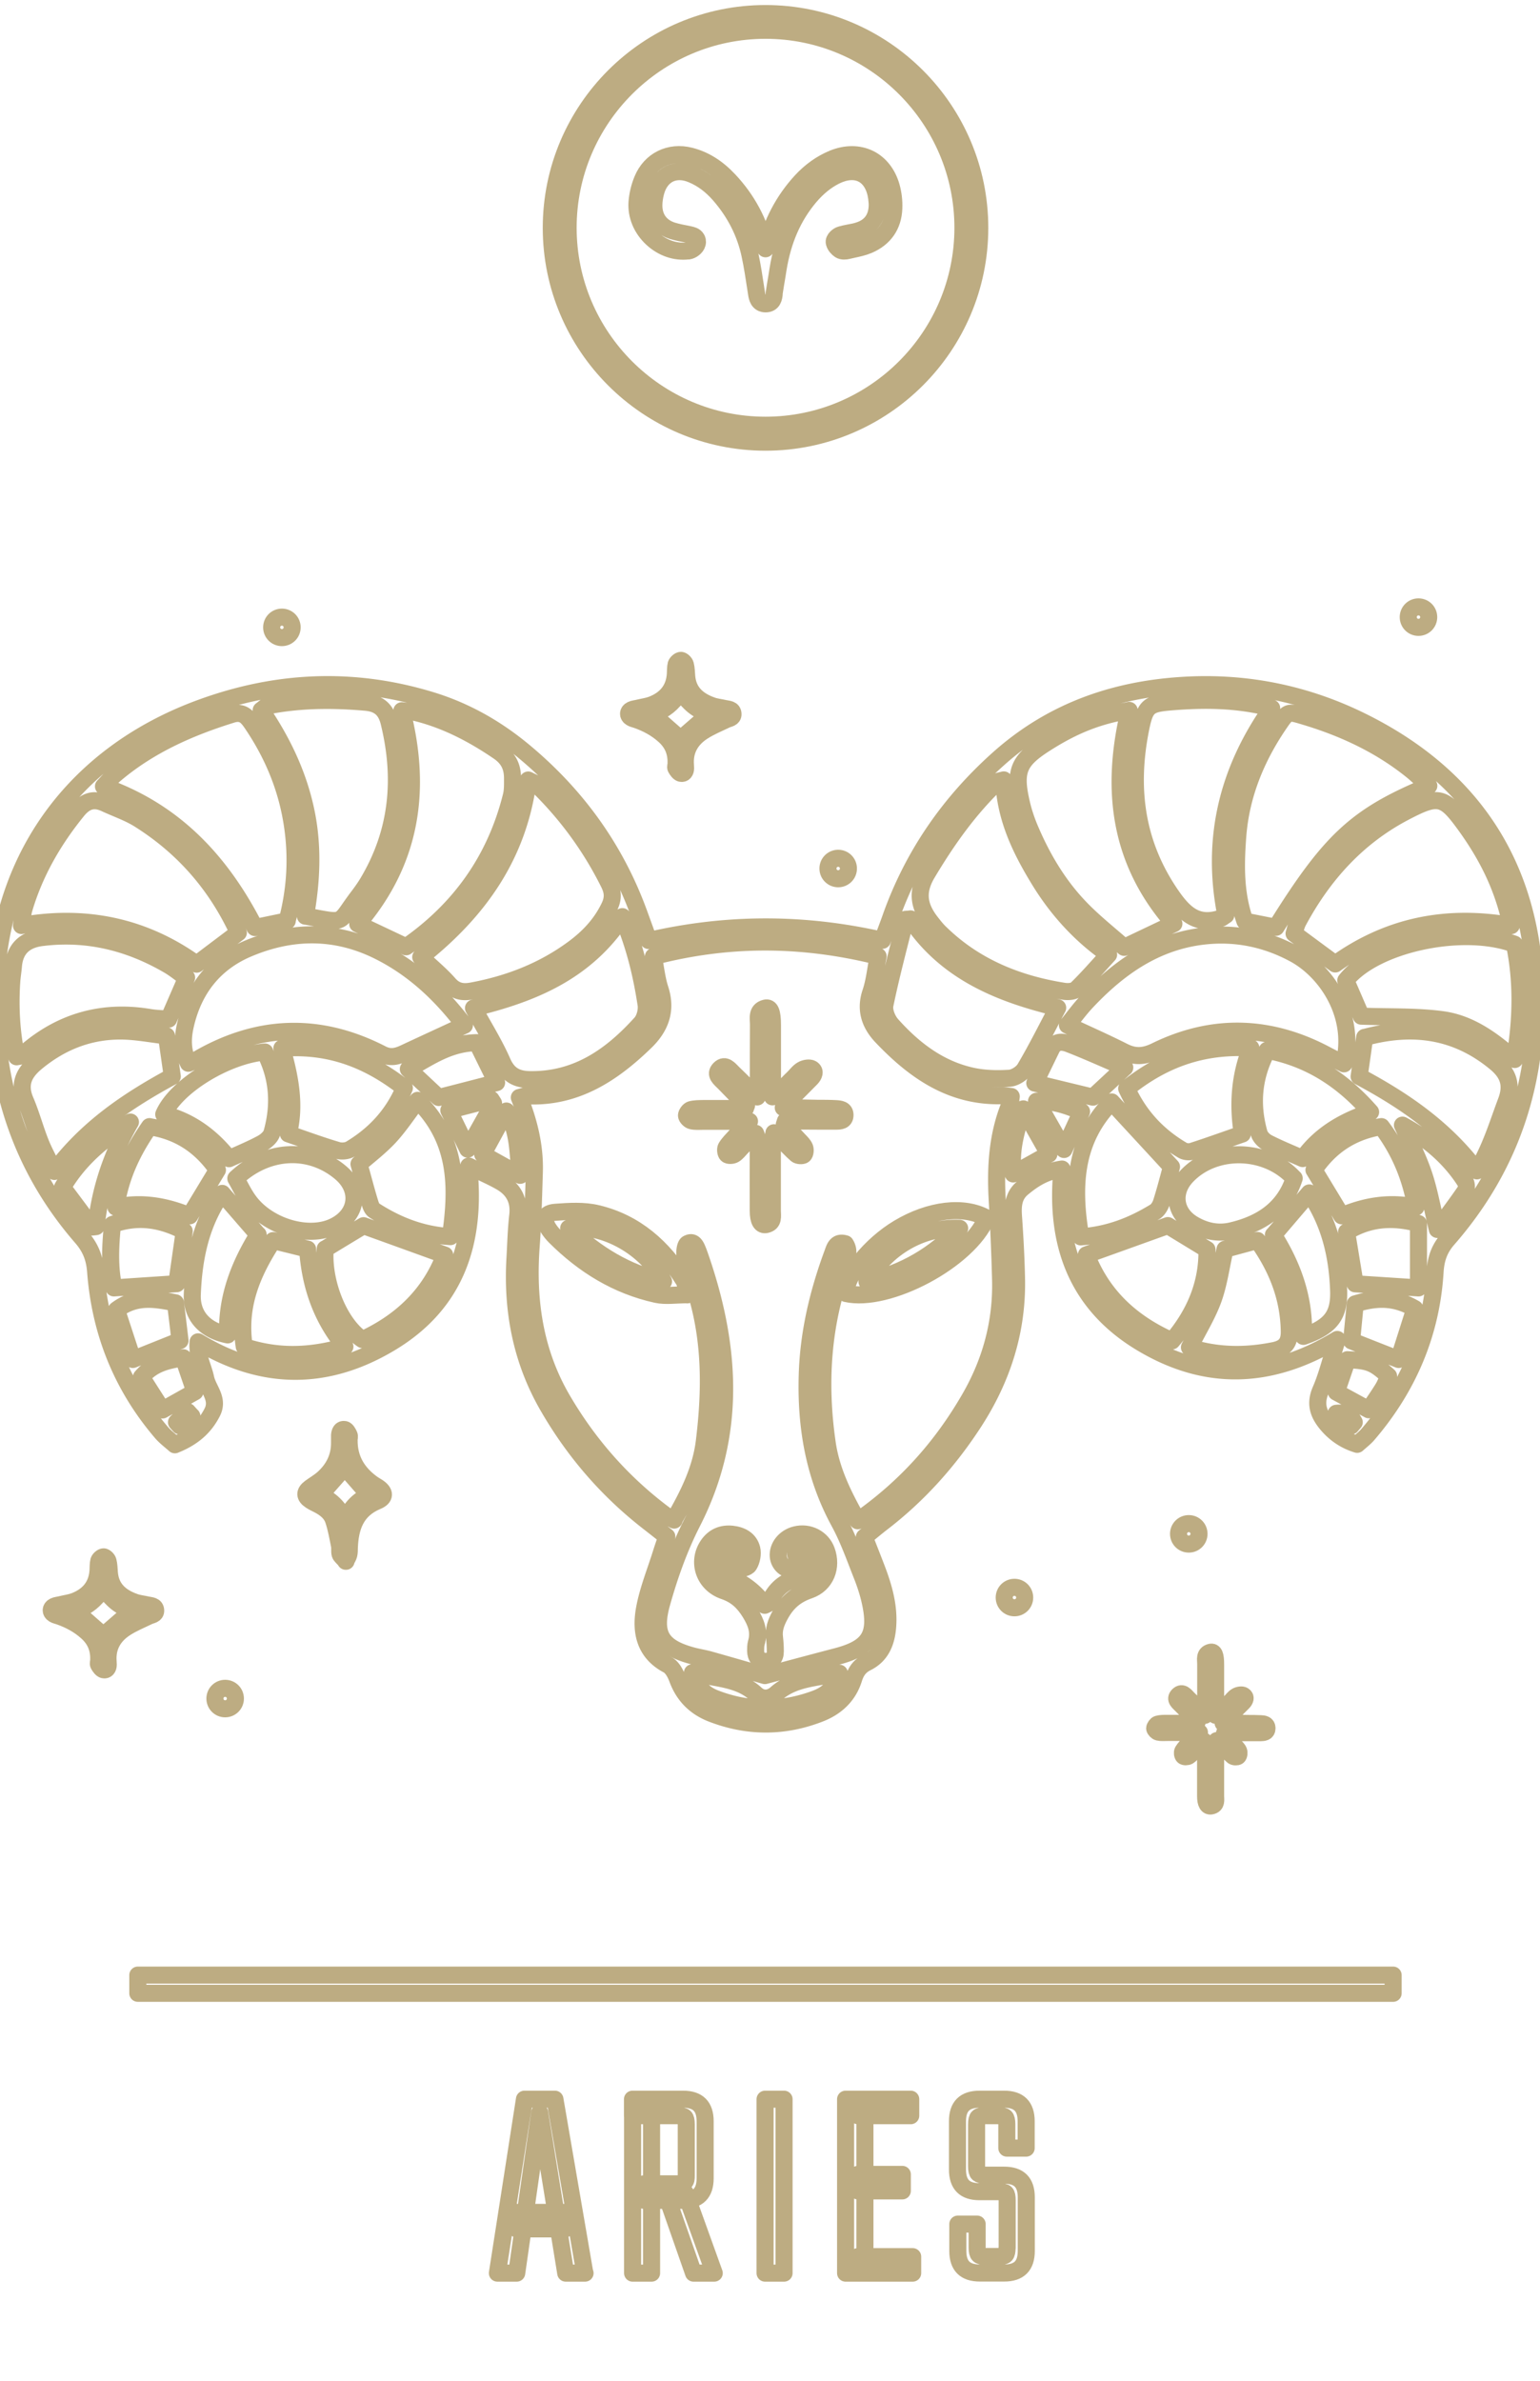 <svg xmlns="http://www.w3.org/2000/svg" id="sign-svg" viewBox="0 0 128.52 198.64" width="128.52" height="198.64" preserveAspectRatio="xMidYMid meet"><g id="sign-glyph" transform="translate(0.000 0.714) scale(0.949)"><path d="M60.54 21.31c.3-.04.69-.32.77-.64.06-.22 0-.37-.06-.46-.14-.23-.41-.29-.65-.34l-.09-.02c-.47-.09-.95-.18-1.4-.32-1.04-.34-1.61-1.13-1.61-2.22 0-.37.06-.78.17-1.19.21-.77.63-1.31 1.2-1.59.57-.27 1.26-.26 1.99.05.89.37 1.68.96 2.4 1.78 1.38 1.58 2.29 3.37 2.7 5.33.21.98.36 1.99.51 2.97l.06.39c.05.32.14.91.8.91.65 0 .72-.57.75-.85v-.09c.08-.51.16-1.02.25-1.53l.09-.57c.41-2.55 1.32-4.64 2.79-6.38.7-.82 1.44-1.42 2.26-1.83.89-.44 1.74-.5 2.39-.15.65.34 1.09 1.07 1.23 2.06.04.3.06.55.05.77-.05 1.08-.59 1.8-1.61 2.13-.27.09-.56.15-.86.2-.25.05-.5.1-.74.17-.2.05-.65.37-.56.7.07.28.3.51.48.63.22.14.53.1.69.06.15-.03.3-.07.44-.1.46-.1.94-.2 1.39-.39 1.4-.6 2.17-1.71 2.23-3.21.03-.65-.05-1.31-.22-1.92-.32-1.14-1.01-2.02-1.93-2.47-.94-.46-2.08-.46-3.2 0-1.04.43-1.98 1.1-2.8 1.99-1.55 1.69-2.6 3.69-3.13 5.94l-.02-.09c-.53-2.26-1.6-4.25-3.19-5.94-1.04-1.11-2.15-1.8-3.4-2.12-1.82-.47-3.52.37-4.22 2.09-.26.63-.42 1.31-.47 1.97-.08 1.16.39 2.31 1.31 3.17.91.85 2.08 1.25 3.21 1.1Z" class="st0" fill="none" stroke="#BDAC82" stroke-width="1.5" stroke-linecap="round" stroke-linejoin="round"/><path d="M67.32 38.12c-10.39 0-18.84-8.45-18.84-18.84S56.93.44 67.32.44s18.84 8.45 18.84 18.84-8.45 18.84-18.84 18.84m0-36.21c-9.57 0-17.36 7.79-17.36 17.36s7.79 17.36 17.36 17.36 17.36-7.79 17.36-17.36S76.89 1.91 67.32 1.91" class="st1" fill="none" stroke="#BDAC82" stroke-width="1.5" stroke-linecap="round" stroke-linejoin="round"/><path d="M51.45 199.08h-1.7l-2.29-14.11-2.02 14.11h-1.7l2.38-15.29h2.68l2.63 15.29Zm-1.74-5.34v1.45h-4.28v-1.45zm10.64-3.27V186c0-.33-.05-.54-.14-.63s-.3-.13-.63-.13h-3.96v-1.45h4.45c.65 0 1.14.16 1.46.48s.48.81.48 1.46v5.01c0 .66-.16 1.14-.48 1.46s-.81.48-1.46.48h-3.44v-1.45h2.95q.495 0 .63-.15c.135-.15.14-.3.14-.61m-4.72-6.68h1.67v15.29h-1.67zm2.9 8.26h1.75l2.53 7.03h-1.82zm8.75-8.26h1.67v15.29h-1.67zm7.08 0h1.7v15.29h-1.7zm5.73 0v1.45h-4.65v-1.45zm-.74 6.61v1.45h-3.91v-1.45zm.91 7.23v1.45h-4.82v-1.45zm8.31-.77v-4.18c0-.33-.04-.54-.13-.63s-.3-.13-.63-.13h-1.67c-.66 0-1.14-.16-1.46-.48s-.48-.81-.48-1.46v-4.25c0-.66.16-1.14.48-1.46s.81-.48 1.46-.48h2.16c.66 0 1.14.16 1.46.48s.48.81.48 1.46v2.36h-1.7V186c0-.33-.05-.54-.14-.63s-.3-.13-.63-.13h-1.13c-.31 0-.52.04-.61.13q-.15.135-.15.63v3.71c0 .31.05.52.15.61s.3.15.61.15h1.67c.66 0 1.14.16 1.46.48s.48.81.48 1.46v4.72c0 .66-.16 1.14-.48 1.46s-.81.48-1.46.48h-2.14c-.66 0-1.14-.16-1.46-.48s-.48-.81-.48-1.46v-2.36h1.7v2.09c0 .31.05.52.15.61.1.1.3.15.61.15h1.11q.495 0 .63-.15c.09-.1.13-.3.13-.61Zm-76.45-23.98h110.39v1.6H12.12z" class="st0" fill="none" stroke="#BDAC82" stroke-width="1.5" stroke-linecap="round" stroke-linejoin="round"/><path d="M57.04 81.93c6.92-1.6 13.7-1.58 20.56-.02.29-.79.54-1.43.77-2.09 1.95-5.45 5.15-10.04 9.45-13.88 4.84-4.32 10.58-6.23 16.98-6.48 5.24-.2 10.23.88 14.89 3.17 9.54 4.69 14.79 12.35 15.29 23.05.4 8.48-2.03 16.06-7.67 22.51-.74.85-1.04 1.73-1.11 2.86-.33 5.42-2.37 10.17-5.89 14.28-.26.31-.59.56-.96.89-1.11-.34-2-.96-2.72-1.84-.72-.89-.99-1.76-.49-2.92.56-1.28.88-2.66 1.46-4.46-5.96 3.61-11.63 3.64-17.17.34-5.75-3.42-7.69-8.78-7.04-15.32-1.51.22-2.53.89-3.48 1.68-.76.63-.85 1.48-.79 2.41.13 1.82.23 3.65.27 5.47.11 4.62-1.24 8.83-3.74 12.69-2.2 3.39-4.86 6.37-8.07 8.84-.51.39-1 .81-1.57 1.27.38.97.75 1.9 1.1 2.82.63 1.66 1.11 3.36.94 5.17-.12 1.31-.6 2.42-1.82 3.03-.64.32-.95.77-1.16 1.44-.47 1.5-1.54 2.49-2.99 3.05-3.16 1.23-6.34 1.22-9.49 0-1.44-.56-2.46-1.56-3.01-3.05-.17-.46-.46-1.02-.86-1.23-2.02-1.07-2.39-2.89-2.06-4.83.3-1.72.99-3.38 1.51-5.06.14-.44.29-.87.47-1.39-.59-.47-1.14-.9-1.69-1.33-3.58-2.8-6.48-6.17-8.75-10.1-2.35-4.06-3.19-8.45-2.91-13.09.07-1.24.1-2.48.24-3.7.16-1.34-.37-2.31-1.48-2.95-.8-.46-1.65-.82-2.83-1.4.72 6.78-1.19 12.15-6.93 15.57-5.52 3.29-11.16 3.34-16.87-.12-.12 1.2.45 2.17.67 3.2.21.99 1.18 1.82.57 3-.68 1.33-1.71 2.22-3.28 2.85-.35-.32-.81-.65-1.18-1.08-3.49-4.08-5.39-8.83-5.79-14.15-.09-1.2-.45-2.1-1.22-2.99-5.2-5.98-7.56-13.01-7.58-20.83-.03-12.07 6.66-21.54 18.01-25.71 6.69-2.46 13.44-2.77 20.29-.68 3.04.93 5.73 2.46 8.16 4.48 4.68 3.89 8.12 8.67 10.18 14.41.24.66.48 1.32.8 2.21Zm2.23 50.91c1.27-2.2 2.37-4.41 2.67-6.89.54-4.41.58-8.82-.75-13.14-.31-1.01-.69-2.01-.93-3.04-.09-.38-.02-1.07.2-1.19.57-.31.77.26.95.71l.12.33c2.76 7.91 3.31 15.72-.66 23.48-1.14 2.24-2 4.66-2.68 7.09-.78 2.79.01 3.91 2.77 4.64.51.13 1.04.21 1.55.36 1.63.46 3.26.93 4.75 1.36 2.14-.57 4.23-1.13 6.33-1.68 2.85-.75 3.57-1.87 2.95-4.74-.17-.8-.43-1.6-.73-2.36-.63-1.59-1.2-3.22-2.01-4.71-2.21-4.06-2.95-8.39-2.81-12.96.11-3.7.96-7.23 2.23-10.67.17-.46.31-1.08 1.12-.84.5.76.02 1.46-.23 2.15-1.81 4.99-2.12 10.12-1.37 15.34.35 2.46 1.43 4.64 2.69 6.86 4.21-2.93 7.39-6.51 9.84-10.75 1.87-3.23 2.82-6.73 2.72-10.47-.06-2.3-.16-4.59-.29-6.89-.17-2.91-.02-5.77 1.11-8.51.08-.19.08-.42.12-.68-.32-.03-.55-.08-.78-.07-4.45.14-7.72-2.15-10.61-5.19-1.02-1.07-1.49-2.34-.97-3.88.33-.98.43-2.04.65-3.18-6.67-1.66-13.15-1.7-19.76.02.21 1.06.3 2 .59 2.88.6 1.86.02 3.35-1.31 4.63-2.92 2.83-6.16 4.95-10.46 4.73-.16 0-.32.08-.61.15.85 2.12 1.39 4.29 1.32 6.55-.07 2.18-.12 4.36-.28 6.53-.35 4.75.3 9.29 2.74 13.47 2.35 4.02 5.38 7.44 9.13 10.21.18.13.39.22.7.39ZM40.83 89.37c-2.1-2.77-4.54-5.04-7.61-6.55-3.79-1.86-7.64-1.79-11.46-.16-2.96 1.27-4.75 3.6-5.46 6.74-.25 1.1-.28 2.21.27 3.32.26-.11.48-.17.68-.28 5.35-3.16 10.8-3.38 16.33-.53.74.38 1.34.22 2-.09 1.69-.79 3.39-1.57 5.26-2.44Zm77.36 3.4c1.08-4.22-1.51-8.11-4.37-9.66-2.61-1.41-5.42-1.94-8.37-1.52-4.05.58-7.17 2.83-9.89 5.72-.62.66-1.15 1.39-1.69 2.06 1.78.83 3.39 1.54 4.95 2.33.98.49 1.79.44 2.8-.05 5.06-2.48 10.11-2.3 15.07.36.45.24.91.46 1.5.76m7.45-24.45c-.6-.54-1.01-.94-1.45-1.3-2.83-2.29-6.07-3.79-9.54-4.82-1.37-.41-1.4-.42-2.17.71-2.02 2.97-3.35 6.22-3.63 9.82-.19 2.51-.24 5.04.63 7.5q1.455.285 2.73.54c4.78-7.67 7.05-9.78 13.44-12.44ZM25.25 80.2c.76-2.91.89-5.75.43-8.63-.51-3.2-1.74-6.09-3.55-8.75-.42-.61-.82-1.05-1.73-.77-3.74 1.16-7.27 2.72-10.29 5.28-.34.29-.62.64-1.01 1.05 6.32 2.23 10.39 6.68 13.32 12.41.92-.19 1.78-.37 2.84-.59Zm11.76 3.19c.87.82 1.74 1.53 2.47 2.36.6.68 1.24.76 2.04.61 3.23-.6 6.23-1.76 8.88-3.71 1.34-.98 2.47-2.17 3.2-3.71.34-.71.31-1.29-.03-1.99a31.6 31.6 0 0 0-6.32-8.67c-.21-.21-.53-.31-.8-.46-.86 6.66-4.38 11.54-9.45 15.57Zm95.88-2.77c-.7-3.38-2.11-6.13-3.94-8.69-1.97-2.74-2.42-2.86-5.47-1.26-4.14 2.18-7.13 5.51-9.32 9.59-.18.34-.26.74-.36 1.06 1.27.94 2.43 1.8 3.62 2.67 4.63-3.33 9.72-4.39 15.48-3.38ZM1.9 80.6c5.75-1.01 10.87.14 15.39 3.41 1.28-.97 2.44-1.84 3.67-2.77-1.94-4.21-4.83-7.51-8.7-9.95-.93-.59-2.01-.95-3.02-1.42-1-.46-1.74-.22-2.45.66-2.1 2.59-3.73 5.41-4.68 8.62-.12.42-.14.87-.22 1.46Zm86.37-12.79c-.3.08-.43.09-.51.15-.23.19-.43.4-.64.61-2.21 2.23-3.98 4.77-5.59 7.47-.99 1.67-.7 2.96.37 4.32.25.32.51.65.81.93 3.02 2.94 6.73 4.45 10.83 5.1.37.06.9.03 1.13-.2.96-.93 1.84-1.95 2.82-3.02-2.43-1.69-4.49-3.92-6.1-6.56-1.64-2.68-3-5.47-3.12-8.8M31.46 80.47c1.5.71 2.82 1.33 4.25 2.01 4.72-3.26 7.85-7.64 9.25-13.24.13-.5.11-1.05.11-1.58 0-.99-.34-1.74-1.24-2.35-2.26-1.54-4.64-2.78-7.3-3.43-.36-.09-.74-.1-1.19-.15 1.78 6.95.85 13.22-3.88 18.74M99.3 61.71c-2.75.46-4.86 1.3-7.33 2.87-2.41 1.53-2.8 2.44-2.15 5.25.18.8.45 1.59.77 2.34 1.09 2.56 2.51 4.94 4.45 6.94 1.21 1.25 2.6 2.34 3.82 3.42 1.57-.75 2.88-1.37 4.37-2.08-4.82-5.49-5.6-11.79-3.93-18.75Zm12.53-.21c-3.09-.78-5.9-.78-8.72-.56-2.11.17-2.39.33-2.81 2.43-1.04 5.24-.39 10.15 2.77 14.67 1.15 1.64 2.28 2.59 4.3 1.93.1-.03.19-.12.43-.27-1.29-6.49.03-12.54 4.03-18.2M26.86 79.78c3.6.64 2.77.76 4.58-1.64.32-.42.63-.85.9-1.3 2.65-4.43 3.09-9.15 1.87-14.11-.28-1.12-.9-1.65-2.07-1.75-2.89-.25-5.75-.24-8.6.32-.19.04-.35.23-.57.38 1.85 2.73 3.21 5.56 3.9 8.71.69 3.14.55 6.28-.01 9.4Zm27.87.05c-3.22 4.91-7.97 6.79-13.09 8.04.9 1.65 1.84 3.14 2.54 4.74.52 1.18 1.3 1.54 2.46 1.55 4.12.05 7.13-2.09 9.73-4.97.34-.38.52-1.11.45-1.62-.39-2.55-.97-5.05-2.09-7.74m25.33.21-.43.03c-.62 2.5-1.29 5-1.81 7.52-.11.53.21 1.31.59 1.74 1.91 2.14 4.15 3.87 7.02 4.51 1.07.24 2.22.27 3.33.2.49-.03 1.13-.44 1.38-.87 1.01-1.71 1.9-3.5 2.87-5.33-5.12-1.23-9.86-3.15-12.94-7.81ZM16.4 85.21c-.54-.38-1.03-.79-1.58-1.11-3.45-2.01-7.15-2.93-11.15-2.43q-2.31.29-2.49 2.51c-.04.47-.12.93-.15 1.4-.14 2.21-.03 4.4.43 6.57.22-.04.28-.04.33-.07q.225-.135.42-.3C5.38 89.02 9.04 88 13.19 88.7c.56.09 1.14.1 1.64.14.53-1.23 1-2.3 1.58-3.65Zm103.32 3.37c2.49.09 4.84 0 7.13.31 2.41.33 4.4 1.76 6.35 3.5.6-3.59.65-6.89-.02-10.14-4.6-1.69-12.33.01-14.83 3.19.49 1.12.97 2.24 1.36 3.14Zm.29 1.86c-.16 1.12-.31 2.22-.49 3.44 3.9 2.08 7.53 4.54 10.36 8.3 1.22-2.03 1.82-4.11 2.58-6.12.54-1.43.2-2.44-.95-3.39-3.42-2.83-7.25-3.37-11.5-2.22Zm-105.39-.13c-1.32-.15-2.54-.39-3.76-.42-2.88-.07-5.42.9-7.65 2.74-1.13.93-1.6 1.94-.98 3.38.51 1.19.84 2.45 1.32 3.66.31.79.73 1.54 1.23 2.56 2.84-3.8 6.44-6.22 10.37-8.35-.16-1.14-.32-2.23-.51-3.57Zm84.46 4.63c1.09 2.4 2.73 4.15 4.91 5.43.22.13.58.17.83.09 1.43-.46 2.84-.97 4.43-1.52-.38-2.4-.31-4.95.75-7.57-4.27-.25-7.72 1.01-10.91 3.57Zm-73.72 3.99c1.58.54 2.94 1.04 4.33 1.45.34.1.84.06 1.13-.12 2.11-1.27 3.73-2.98 4.74-5.37-3.16-2.48-6.59-3.81-10.77-3.49.76 2.62 1.2 5.09.57 7.52Zm3.24 10.1c-.24 2.94 1.26 6.66 3.28 7.98 3.38-1.56 5.91-3.94 7.23-7.43-2.43-.88-4.78-1.73-7.14-2.58-1.05.63-2.19 1.32-3.37 2.04Zm74.46 8.1c2.05-2.41 3.13-5.08 3.08-8.04-1.29-.79-2.43-1.48-3.44-2.1-2.4.86-4.75 1.71-7.16 2.57 1.37 3.57 3.94 5.97 7.52 7.56Zm-8.01-9.15c2.54-.19 4.59-1.03 6.51-2.2.26-.16.47-.51.57-.81.35-1.1.63-2.21.89-3.15-1.74-1.89-3.47-3.76-5.26-5.7-3.23 3.28-3.49 7.33-2.72 11.86Zm-58.32-12c-.9 1.18-1.61 2.27-2.48 3.21-.87.93-1.9 1.71-2.68 2.39.33 1.17.59 2.18.89 3.18.1.32.2.73.44.89 1.99 1.28 4.14 2.15 6.71 2.31.65-4.44.6-8.54-2.89-11.97Zm67.87 21.71c2.52.78 4.95.78 7.42.29.98-.2 1.37-.67 1.36-1.67-.04-2.99-1.08-5.59-2.8-8.01-1.04.28-1.99.54-2.85.77-.35 1.54-.54 3.01-1.03 4.38-.51 1.41-1.33 2.72-2.1 4.25Zm-74.27-.06c-2.18-2.65-3.06-5.53-3.28-8.57-1.11-.28-2.06-.51-3.03-.75-1.86 2.86-3.09 5.77-2.54 9.32 2.83.92 5.63.92 8.84 0Zm81.11-26.03c-1.25 2.4-1.41 4.79-.72 7.25.09.34.44.7.76.86.97.5 2 .91 3.08 1.39 1.45-2.03 3.46-3.26 5.97-4.09-2.54-2.89-5.42-4.72-9.1-5.43Zm-88.15.13c-3.42.31-7.83 3.03-8.89 5.48 2.43.6 4.29 2.06 5.74 3.9 1.08-.49 2-.87 2.87-1.34.37-.2.79-.56.9-.93.69-2.45.54-4.84-.63-7.11Zm90.52 11.11c-2.47-2.7-7.03-2.77-9.46-.18-1.3 1.39-1.07 3.21.55 4.19 1.05.63 2.2.88 3.39.6 2.61-.61 4.65-1.93 5.52-4.62Zm-93.07.01c.39.69.69 1.33 1.1 1.9 1.63 2.31 5.26 3.41 7.52 2.31 2.09-1.01 2.37-3.21.61-4.71-2.69-2.28-6.46-2.12-9.23.49Zm-7.59-4.56c-1.47 2.11-2.55 4.33-2.96 7.08 2.36-.5 4.46-.07 6.49.76.84-1.38 1.62-2.67 2.44-4.03-1.45-2.09-3.35-3.4-5.97-3.8Zm104.84 7.84c2.05-.87 4.15-1.25 6.52-.76-.5-2.78-1.49-5.03-3.03-7.08-2.63.43-4.53 1.74-5.93 3.81.81 1.34 1.57 2.59 2.44 4.03m-95.3 1.66-3.15-3.63c-.27.4-.51.72-.7 1.06-1.36 2.43-1.82 5.09-1.93 7.81-.08 1.86 1.07 3.16 3.11 3.57-.12-3.25 1.01-6.13 2.68-8.82Zm89.29.02c1.7 2.69 2.78 5.61 2.64 8.92 2.39-.83 3.16-1.84 3.1-3.97-.1-3.09-.78-6.02-2.58-8.64-1.05 1.23-2.03 2.38-3.15 3.69Zm-96.44 4.29q.33-2.28.66-4.62c-2.07-1.06-4.07-1.37-6.31-.59-.19 1.94-.28 3.83.13 5.58 1.89-.13 3.61-.24 5.51-.37Zm102.88-4.55c.27 1.64.52 3.18.75 4.56 1.91.12 3.68.24 5.57.36v-5.66c-2.28-.61-4.33-.47-6.32.74M41.94 90.91c-2.44.04-4.13 1.26-6.03 2.32.95.89 1.83 1.72 2.67 2.5 1.73-.44 3.35-.86 5.09-1.31-.63-1.27-1.17-2.37-1.73-3.51m56.97 2.19c-1.79-.77-3.34-1.47-4.91-2.08-.54-.21-1.18-.29-1.53.42-.48.98-.95 1.96-1.47 3.02 1.87.46 3.5.85 5.11 1.24.88-.82 1.69-1.57 2.8-2.61Zm-88.66 21.3c.48 1.46.95 2.91 1.43 4.36 1.51-.6 2.78-1.11 4.15-1.66-.13-1.11-.26-2.19-.4-3.32-1.82-.35-3.46-.66-5.18.62m108.93-.53c-.12 1.19-.22 2.23-.32 3.26 1.36.54 2.66 1.05 4.14 1.63l1.42-4.47c-1.78-1.04-3.41-.98-5.23-.42ZM60.89 146.3c.41 1.36 1.14 1.93 2.03 2.27 2.92 1.12 5.87 1.11 8.8.02.94-.35 1.73-.96 2.09-2.25-2.05.43-4.01.43-5.57 1.81-.55.48-1.23.52-1.77.02-1.5-1.38-3.43-1.33-5.57-1.86Zm62.45-48.13c.63 1.42 1.36 2.82 1.85 4.28.5 1.47.76 3.02 1.21 4.88.93-1.27 1.73-2.32 2.47-3.41.13-.19.1-.61-.03-.81-1.37-2.13-3.25-3.72-5.51-4.95ZM8.09 107.12c.12-.01.24-.02.36-.04.34-3.28 1.37-6.32 3.02-9.19-2.38 1.49-4.48 3.2-5.97 5.74.88 1.17 1.74 2.33 2.6 3.48Zm8.03 11.5c-1.42.23-2.64.48-3.68 1.69.62.97 1.25 1.97 1.85 2.89 1.07-.6 1.91-1.07 2.85-1.6-.33-.97-.66-1.93-1.02-2.99Zm101.4 3.01c1.03.56 1.89 1.03 2.85 1.55.42-.63.86-1.25 1.25-1.89.21-.34.34-.72.49-1.07-1.32-1.19-1.71-1.35-3.62-1.44-.3.89-.62 1.82-.97 2.85m-25.28-20.92-2.25-3.98c-.7 2.08-1.14 3.76-.89 5.72 1.11-.62 2.07-1.15 3.14-1.75Zm-46.5 1.86c-.23-2.08-.12-3.86-1.21-5.65-.77 1.4-1.42 2.6-2.08 3.81 1.07.6 2.03 1.13 3.3 1.84Zm47.83-2.27c.64-1.38 1.07-2.31 1.54-3.33-1.27-.52-2.42-.94-3.96-.91.81 1.42 1.52 2.66 2.42 4.24M43.4 96.23l-.21-.33-3.72.96c.57 1.17 1.04 2.13 1.66 3.41.87-1.54 1.57-2.79 2.27-4.04m75.42 28.37.27-.32c-.25-.45-.5-.9-1.58-.79.57.49.94.8 1.3 1.11Zm-101.96-.86-.36-.4c-.33.31-.65.62-.98.94l.28.31c.36-.28.71-.57 1.07-.85Z" class="st1" fill="none" stroke="#BDAC82" stroke-width="1.5" stroke-linecap="round" stroke-linejoin="round"/><path d="M64.7 135.61c-.67-.33-1.21-.21-1.45.49-.24.68-.05 1.28.63 1.64.1.06.21.11.32.16q2.03.92 3.05 2.47c.14-.08.35-.13.4-.25.5-1.16 1.34-1.89 2.6-2.17.37-.08.83-.33.99-.64.19-.36.2-.89.12-1.32-.09-.44-.19-.42-1.29-.4-.04.1-.14.22-.11.3.14.47.6 1.01-.22 1.28-.59.19-1.24-.39-1.3-1.1-.07-.85.58-1.67 1.52-1.9 1.16-.29 2.32.3 2.72 1.39.53 1.44-.04 2.97-1.51 3.48-1.2.41-1.97 1.08-2.57 2.19-.36.66-.58 1.25-.49 1.98.05.41.07.82.07 1.23 0 .57-.31.88-.88.86-.56-.02-.84-.37-.85-.92 0-.23 0-.48.06-.7.29-.98 0-1.76-.53-2.63-.59-.96-1.24-1.58-2.33-1.95-1.77-.62-2.37-2.57-1.4-4.01.51-.75 1.23-1.06 2.13-.97.82.09 1.52.46 1.73 1.28.11.44 0 1.04-.24 1.43-.14.24-.76.39-1.06.29-.51-.18-.35-.63-.11-1.02.07-.12.01-.32.01-.48Zm-4.25-22.54c-1.03 0-1.91.15-2.73-.03-3.48-.77-6.39-2.57-8.9-5.07-.21-.21-.4-.44-.56-.68-.55-.84-.38-1.4.58-1.47 1.22-.09 2.5-.17 3.67.11 3.38.8 5.8 2.97 7.61 5.86.19.31.19.73.32 1.29Zm-2.1-1.17c-1.43-2.93-5.25-5.09-8.34-4.68 2.46 2.3 5.05 3.9 8.34 4.68m28.4-5.58c-1.54 3.71-8.67 7.49-12.36 6.64-.05-1.55 2.13-4.26 4.62-5.75 2.74-1.64 5.75-2.01 7.74-.89m-2.36.91c-3.32-.14-6.51 1.72-8.15 4.68 3.33-.79 5.94-2.37 8.15-4.68m23.26 44.52c.3.32.61.64.9.96.14.15.31.3.38.48.05.13.03.38-.07.46-.08.07-.36.06-.45-.03-.33-.29-.63-.62-.94-.93-.12-.12-.26-.23-.47-.42-.04.28-.1.46-.1.64v4.24c0 .33.11.76-.38.86-.32.07-.5-.22-.5-.86v-3.89c0-.29 0-.57-.16-.96l-.9.9c-.15.15-.27.33-.44.43-.12.07-.37.08-.45 0-.09-.08-.12-.34-.05-.45.15-.25.37-.46.56-.67.25-.27.51-.54.9-.96h-2.83c-.26 0-.54.03-.79-.03-.13-.03-.31-.21-.32-.33 0-.12.15-.34.27-.37.25-.07.52-.07.79-.07h2.63c.02-.06.05-.13.07-.19-.47-.47-.94-.94-1.4-1.41-.23-.24-.64-.52-.28-.87s.63.06.87.3c.46.44.91.9 1.47 1.46.04-.38.07-.6.07-.81v-3.71c0-.39-.14-.88.42-1.02.32-.08.45.24.45 1.06v4.48c.59-.38.9-.8 1.27-1.14.19-.18.35-.42.57-.54.17-.1.47-.15.61-.06.26.16.13.42-.04.6-.43.44-.88.87-1.31 1.31-.12.12-.22.26-.44.51.81.02 1.47.03 2.14.04.38 0 .77 0 1.15.02.27.01.57.04.57.4 0 .37-.3.38-.57.39h-3.15l-.06.2ZM8.68 145.2c.04-1.03-.31-1.83-1.04-2.48-.71-.64-1.54-1.08-2.43-1.39-.17-.06-.35-.09-.49-.18-.3-.18-.29-.54.03-.69.18-.09.4-.1.59-.15.4-.1.82-.15 1.2-.29 1.23-.47 1.99-1.33 2.08-2.69.02-.29 0-.6.07-.87.05-.15.27-.35.42-.35.13 0 .35.21.39.37.09.34.09.7.12 1.05.12 1.39 1 2.13 2.22 2.56.36.13.74.16 1.12.25.31.07.71.05.73.48.02.38-.37.39-.62.51-.68.33-1.4.62-2.03 1.03-1.06.68-1.64 1.67-1.53 2.98 0 .09.01.18.01.26 0 .28-.15.5-.42.44-.17-.04-.33-.27-.43-.45-.06-.11.01-.29.02-.38Zm-2.03-4.31c.87.76 1.68 1.48 2.44 2.14.8-.7 1.63-1.41 2.43-2.11-.42-.26-.89-.49-1.29-.81-.42-.34-.77-.78-1.15-1.17-.9 1.12-1.2 1.37-2.42 1.96Zm52.8-74.5c.04-1.03-.31-1.83-1.04-2.48-.71-.64-1.54-1.08-2.43-1.39-.17-.06-.35-.09-.49-.18-.3-.18-.29-.54.03-.69.18-.09.4-.1.59-.15.4-.1.82-.15 1.2-.29 1.23-.47 1.99-1.33 2.08-2.69.02-.29 0-.6.07-.87.05-.15.27-.35.42-.35.13 0 .35.21.39.37.09.34.09.7.12 1.05.12 1.39 1 2.13 2.22 2.56.36.13.74.16 1.12.25.31.07.71.05.73.48.02.38-.37.39-.62.51-.68.33-1.4.62-2.03 1.03-1.06.68-1.64 1.67-1.53 2.98 0 .09.01.18.01.26 0 .28-.15.5-.42.44-.17-.04-.33-.27-.43-.45-.06-.11.01-.29.02-.38Zm-2.04-4.31c.87.76 1.68 1.48 2.44 2.14.8-.7 1.63-1.41 2.43-2.11-.42-.26-.89-.49-1.29-.81-.42-.34-.77-.78-1.15-1.17-.9 1.12-1.2 1.37-2.42 1.96ZM30.43 136.5c-.29-.34-.47-.46-.52-.62-.07-.25 0-.53-.06-.79-.15-.74-.28-1.5-.52-2.21-.21-.64-.74-1.04-1.33-1.35-.23-.12-.48-.23-.7-.38-.53-.35-.54-.73-.03-1.11.38-.28.79-.51 1.14-.82.94-.84 1.47-1.89 1.45-3.18v-.62c.02-.28.13-.57.46-.5.16.04.29.29.38.48.06.12 0 .29 0 .44-.02 1.67.74 2.92 2.08 3.87.14.1.3.18.45.28.66.44.67.92-.07 1.22-1.87.78-2.37 2.3-2.44 4.12 0 .2 0 .41-.05.61-.04.16-.14.31-.27.56Zm-.18-3.65c.4-.53.67-.99 1.04-1.36.35-.35.79-.62 1.12-.87l-2.09-2.39c-.69.78-1.39 1.58-2.13 2.42.89.48 1.66 1.13 2.07 2.19Zm38.72-34.74c.42.45.85.89 1.27 1.35.2.21.43.42.53.68.07.18.04.53-.09.64-.12.1-.5.08-.64-.04-.47-.4-.88-.87-1.32-1.31-.17-.17-.36-.33-.66-.6-.06.39-.14.65-.14.9v5.96c0 .47.15 1.06-.54 1.21-.45.1-.7-.31-.7-1.2-.01-1.82 0-3.64 0-5.47 0-.4 0-.81-.23-1.35l-1.26 1.26c-.2.21-.38.46-.62.6-.17.1-.52.12-.64 0-.12-.11-.16-.48-.07-.63.21-.35.51-.64.79-.95.35-.38.71-.76 1.26-1.34h-3.98c-.37 0-.76.04-1.11-.04-.19-.04-.44-.29-.45-.46s.21-.47.38-.52c.35-.1.73-.09 1.11-.1h3.69c.03-.09.06-.18.1-.27-.66-.66-1.32-1.32-1.96-1.99-.33-.34-.9-.73-.4-1.23.5-.49.88.09 1.23.42.65.62 1.28 1.26 2.07 2.05.05-.53.1-.84.1-1.15 0-1.74 0-3.48.01-5.22 0-.54-.19-1.24.6-1.44.45-.11.63.34.63 1.5v6.3c.82-.53 1.26-1.12 1.79-1.61.27-.25.49-.59.81-.77.24-.14.66-.21.86-.09.36.22.19.59-.06.85-.6.62-1.23 1.23-1.84 1.85-.17.17-.31.36-.61.72 1.14.02 2.07.04 3.01.06.54 0 1.08 0 1.61.03.37.02.81.06.81.56 0 .52-.43.54-.81.54-1.08 0-2.15 0-3.23-.01h-1.2l-.09.28Zm36.47 35.98c0 .5-.4.9-.9.9s-.9-.4-.9-.9.4-.9.9-.9.9.4.9.9M20.7 148.57c0 .5-.4.9-.9.9s-.9-.4-.9-.9.4-.9.9-.9.9.4.9.9m4.99-94.17c0 .5-.4.9-.9.9s-.9-.4-.9-.9.4-.9.9-.9.9.4.9.9m48.92 21.2c0 .5-.4.9-.9.9s-.9-.4-.9-.9.4-.9.9-.9.9.4.9.9m51.03-22.1c0 .5-.4.9-.9.9s-.9-.4-.9-.9.4-.9.9-.9.9.4.9.9m-35.53 86.19c0 .5-.4.9-.9.9s-.9-.4-.9-.9.4-.9.9-.9.9.4.9.9" class="st1" fill="none" stroke="#BDAC82" stroke-width="1.5" stroke-linecap="round" stroke-linejoin="round"/></g></svg>